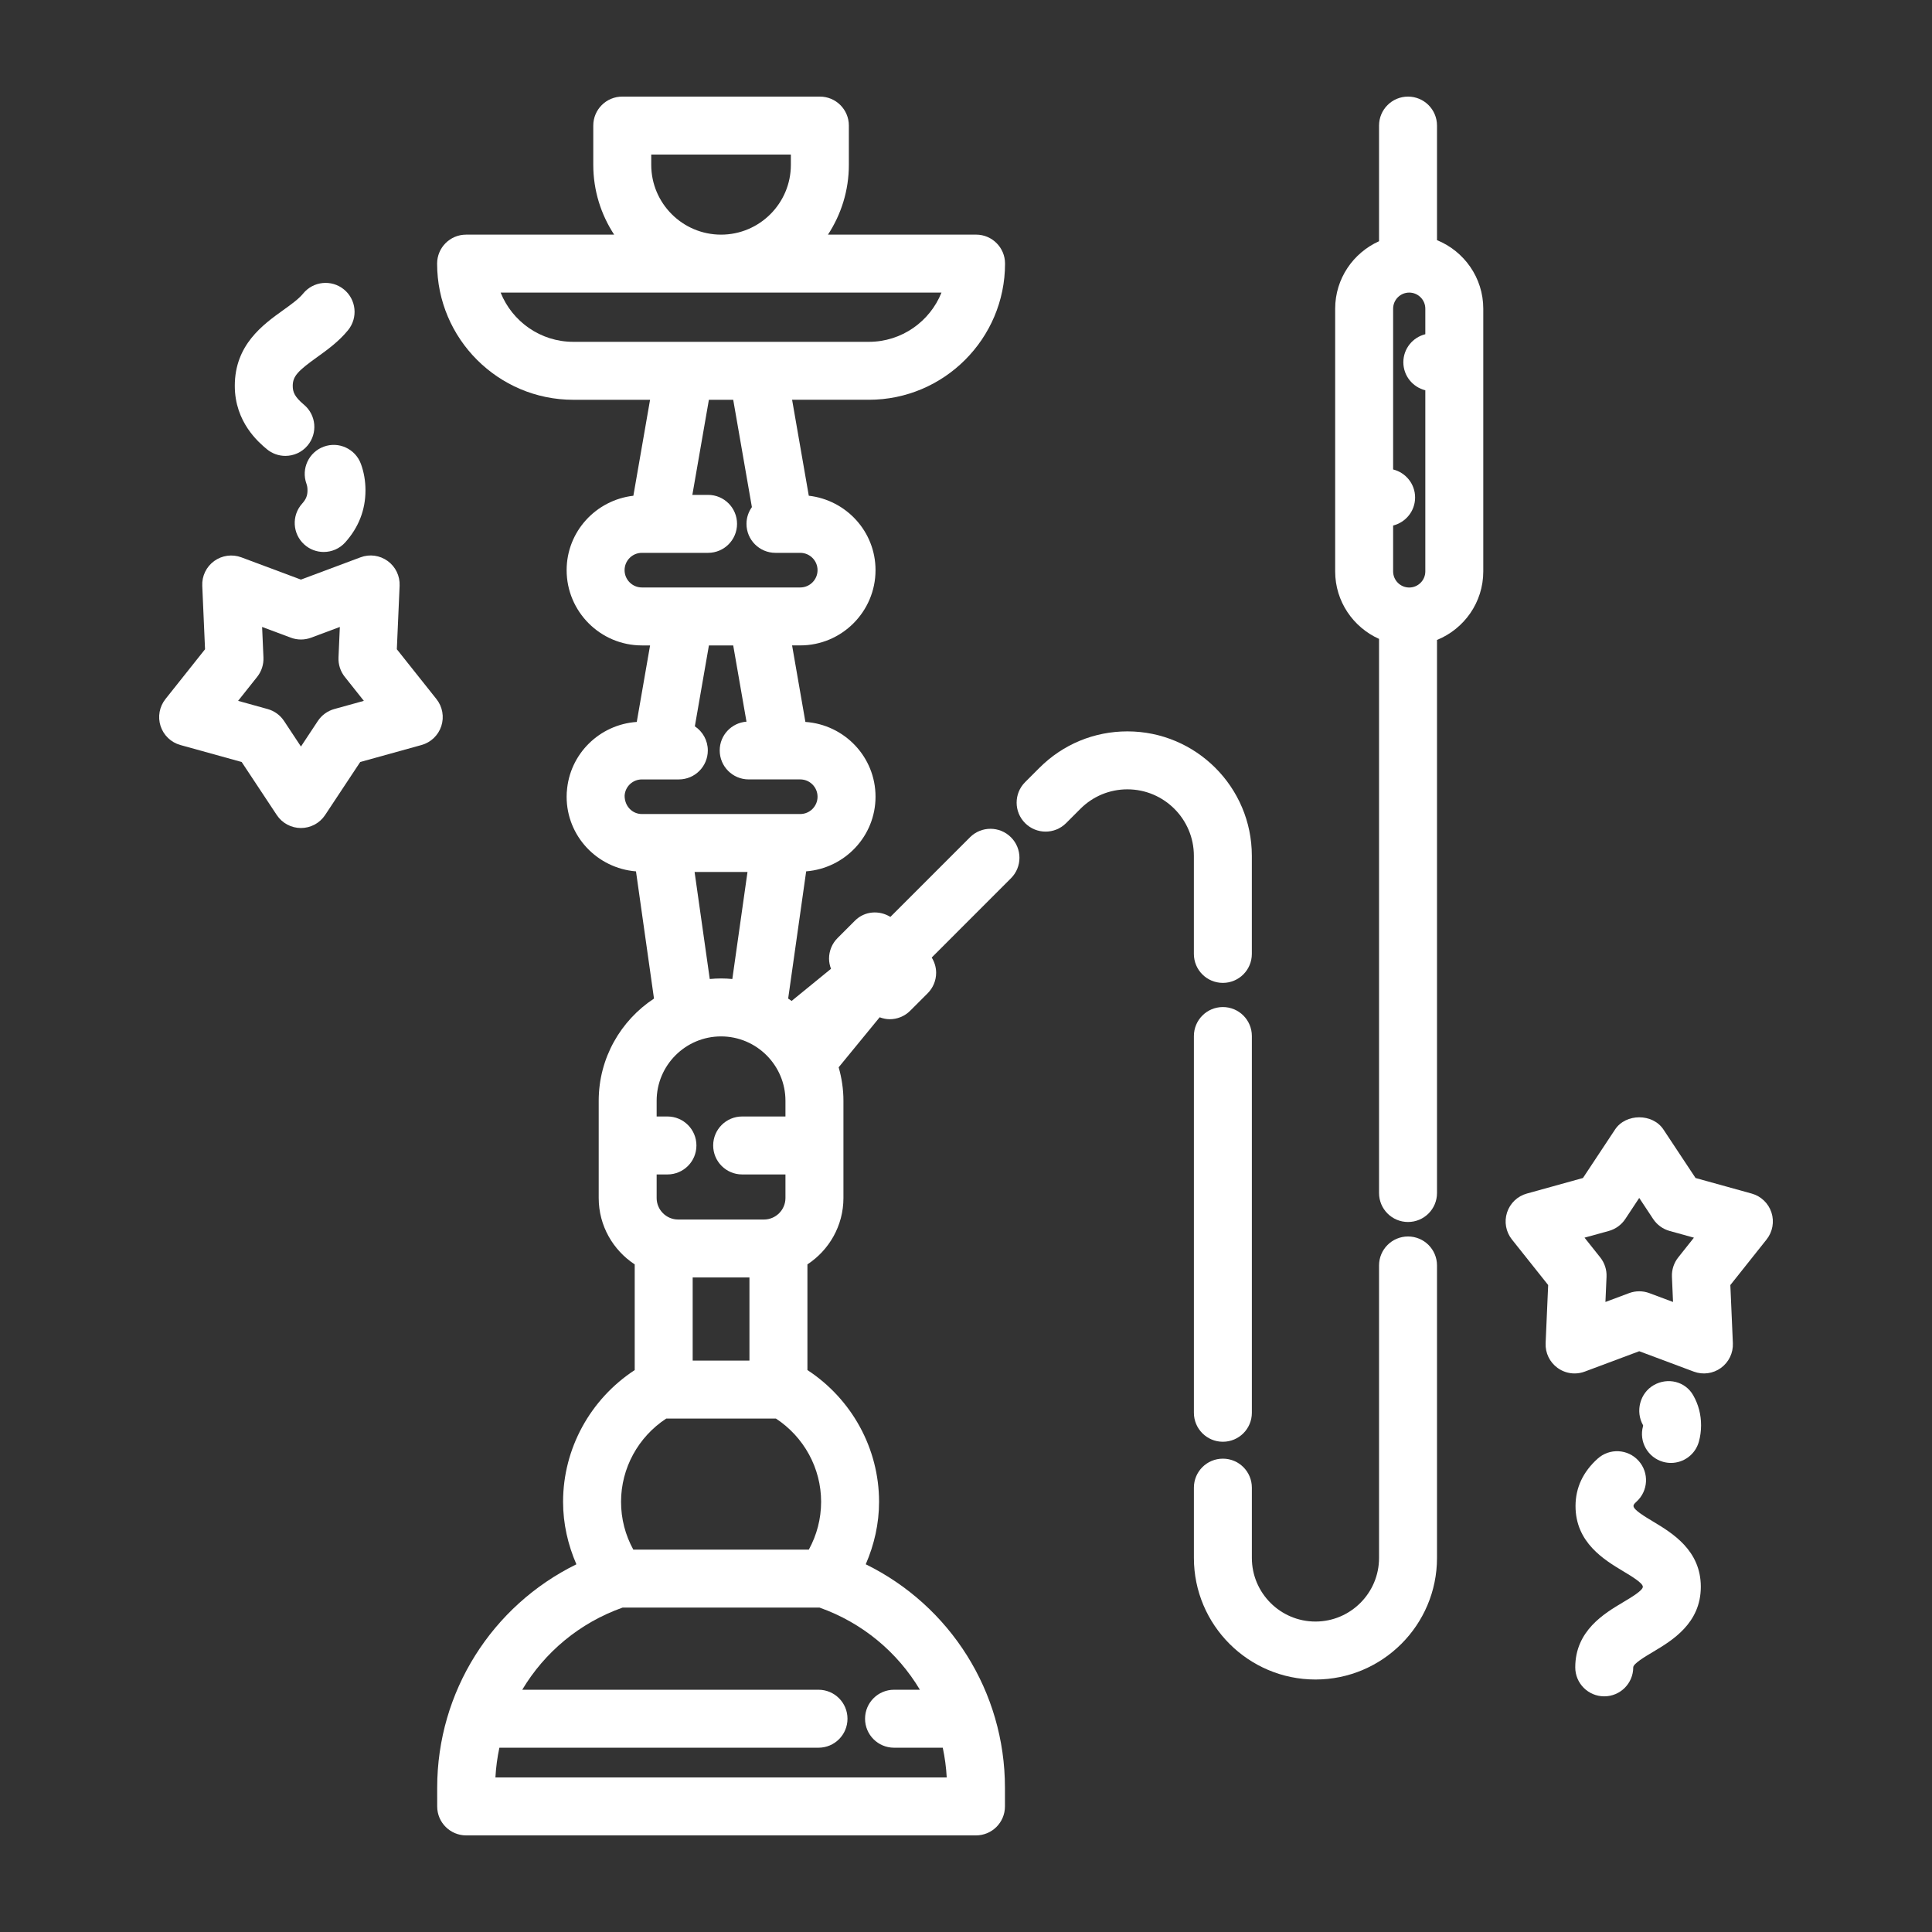 <svg fill="white" xmlns="http://www.w3.org/2000/svg" xmlns:xlink="http://www.w3.org/1999/xlink" version="1.1" x="0px" y="0px" viewBox="0 0 100 100"  xml:space="preserve"><rect x="0" y="0" width="100" height="100" fill="#333333" stroke="none"/><g><path d="M22.625,13.645c0,3.886,3.162,7.048,7.048,7.048h3.974l-0.864,4.967c-1.938,0.222-3.454,1.854-3.454,3.851   c0,2.148,1.748,3.896,3.896,3.896h0.423l-0.689,3.96c-1.927,0.133-3.49,1.66-3.619,3.611c-0.001,0.008-0.003,0.014-0.004,0.022   c-0.005,0.079-0.007,0.158-0.007,0.237c0,2.044,1.587,3.706,3.59,3.865l0.932,6.584c-1.721,1.133-2.862,3.08-2.862,5.291v2.312   v2.719c0,1.438,0.744,2.701,1.864,3.437v5.47c-2.293,1.5-3.708,4.056-3.708,6.82c0,1.134,0.251,2.221,0.689,3.233   c-4.37,2.147-7.205,6.593-7.205,11.565V93.5c0,0.829,0.671,1.5,1.5,1.5h26.387c0.829,0,1.5-0.671,1.5-1.5v-0.968   c0-4.972-2.835-9.418-7.205-11.565c0.438-1.012,0.689-2.1,0.689-3.233c0-2.763-1.415-5.319-3.708-6.82v-5.47   c1.12-0.736,1.864-1.999,1.864-3.437v-2.719v-2.312c0-0.602-0.09-1.182-0.247-1.733l2.122-2.589   c0.168,0.062,0.343,0.101,0.519,0.101c0.384,0,0.768-0.146,1.061-0.439l0.904-0.904c0.281-0.281,0.439-0.663,0.439-1.061   c0-0.282-0.083-0.554-0.229-0.789l4.102-4.103c0.586-0.586,0.586-1.536,0-2.121c-0.586-0.586-1.536-0.586-2.121,0l-4.12,4.121   c-0.578-0.355-1.331-0.308-1.832,0.192l-0.904,0.904c-0.281,0.281-0.439,0.663-0.439,1.061c0,0.183,0.037,0.361,0.101,0.529   l-2.039,1.664c-0.059-0.042-0.118-0.084-0.178-0.124l0.932-6.584c2.003-0.159,3.59-1.821,3.59-3.865   c0-2.057-1.607-3.729-3.63-3.869l-0.689-3.961h0.423c2.148,0,3.896-1.748,3.896-3.896c0-1.997-1.516-3.628-3.454-3.851   l-0.864-4.967h3.974c3.886,0,7.048-3.162,7.048-7.048c0-0.829-0.671-1.5-1.5-1.5h-7.665c0.681-1.04,1.081-2.28,1.081-3.613V6.5   c0-0.829-0.671-1.5-1.5-1.5H32.208c-0.829,0-1.5,0.671-1.5,1.5v2.032c0,1.333,0.4,2.574,1.081,3.613h-7.665   C23.296,12.145,22.625,12.816,22.625,13.645z M40.655,56.977v0.812h-2.241c-0.829,0-1.5,0.671-1.5,1.5s0.671,1.5,1.5,1.5h2.241   v1.219c0,0.614-0.5,1.114-1.114,1.114h-4.439c-0.614,0-1.114-0.5-1.114-1.114v-1.219h0.559c0.829,0,1.5-0.671,1.5-1.5   s-0.671-1.5-1.5-1.5h-0.559v-0.812c0-1.838,1.496-3.333,3.333-3.333S40.655,55.139,40.655,56.977z M38.791,70.424h-2.938v-4.303   h2.938V70.424z M47.614,87.461h-1.339c-0.829,0-1.5,0.671-1.5,1.5s0.671,1.5,1.5,1.5h2.522c0.107,0.502,0.177,1.016,0.205,1.539   H25.643c0.028-0.523,0.098-1.037,0.205-1.539h16.518c0.829,0,1.5-0.671,1.5-1.5s-0.671-1.5-1.5-1.5H27.031   c1.156-1.936,2.964-3.462,5.193-4.252h10.197C44.649,83.999,46.458,85.525,47.614,87.461z M41.865,80.208H32.78   c-0.413-0.752-0.635-1.593-0.635-2.475c0-1.746,0.893-3.361,2.341-4.31h5.674c1.448,0.95,2.341,2.564,2.341,4.31   C42.5,78.615,42.277,79.456,41.865,80.208z M37.322,50.644c-0.197,0-0.392,0.012-0.585,0.03l-0.785-5.54h2.738l-0.785,5.54   C37.714,50.655,37.519,50.644,37.322,50.644z M38.638,37.353c-0.774,0.059-1.386,0.699-1.386,1.489c0,0.829,0.671,1.5,1.5,1.5   h2.668c0.494,0,0.896,0.402,0.896,0.896c0,0.494-0.402,0.896-0.896,0.896h-8.196c-0.493,0-0.895-0.401-0.894-0.95   c0-0.001,0-0.001,0-0.002c0.028-0.471,0.42-0.839,0.894-0.839h1.912c0.829,0,1.5-0.671,1.5-1.5c0-0.522-0.267-0.981-0.671-1.249   l0.728-4.185h1.258L38.638,37.353z M38.918,26.248c-0.175,0.245-0.28,0.543-0.28,0.867c0,0.829,0.671,1.5,1.5,1.5h1.282   c0.494,0,0.896,0.402,0.896,0.896c0,0.494-0.402,0.896-0.896,0.896h-8.196c-0.494,0-0.896-0.402-0.896-0.896   c0-0.494,0.402-0.896,0.896-0.896h3.425c0.829,0,1.5-0.671,1.5-1.5s-0.671-1.5-1.5-1.5h-0.813l0.856-4.922h1.259L38.918,26.248z    M33.708,8.532V8h7.227v0.532c0,1.992-1.621,3.613-3.613,3.613C35.33,12.145,33.708,10.524,33.708,8.532z M48.731,15.145   c-0.597,1.492-2.058,2.548-3.76,2.548h-9.582c-0.003,0-0.006,0-0.009,0h-5.707c-1.702,0-3.163-1.056-3.76-2.548H48.731z"></path><path d="M58.355,37.856c-1.72,0-3.338,0.67-4.554,1.887l-0.741,0.741c-0.586,0.585-0.586,1.536,0,2.121   c0.586,0.586,1.535,0.586,2.121,0l0.741-0.741c0.65-0.65,1.514-1.008,2.433-1.008c1.897,0,3.44,1.543,3.44,3.44v5.078   c0,0.829,0.671,1.5,1.5,1.5s1.5-0.671,1.5-1.5v-5.078C64.796,40.746,61.907,37.856,58.355,37.856z"></path><path d="M63.296,74.625c0.829,0,1.5-0.671,1.5-1.5v-19.5c0-0.829-0.671-1.5-1.5-1.5s-1.5,0.671-1.5,1.5v19.5   C61.796,73.954,62.467,74.625,63.296,74.625z"></path><path d="M61.796,80.639c0,3.469,2.822,6.292,6.292,6.292c3.469,0,6.291-2.822,6.291-6.292V65.5c0-0.829-0.671-1.5-1.5-1.5   s-1.5,0.671-1.5,1.5v15.139c0,1.815-1.477,3.292-3.291,3.292c-1.815,0-3.292-1.477-3.292-3.292V77c0-0.829-0.671-1.5-1.5-1.5   s-1.5,0.671-1.5,1.5V80.639z"></path><path d="M74.379,12.43V6.5c0-0.829-0.671-1.5-1.5-1.5s-1.5,0.671-1.5,1.5v5.986c-1.335,0.6-2.271,1.936-2.271,3.492v13.599   c0,1.556,0.936,2.892,2.271,3.492V61.75c0,0.829,0.671,1.5,1.5,1.5s1.5-0.671,1.5-1.5V33.124c1.402-0.57,2.395-1.943,2.395-3.547   V15.978C76.774,14.373,75.781,13.001,74.379,12.43z M73.774,20.201v9.376c0,0.459-0.374,0.833-0.833,0.833   c-0.459,0-0.833-0.374-0.833-0.833v-2.376c0.652-0.163,1.137-0.748,1.137-1.451s-0.485-1.288-1.137-1.451v-8.322   c0-0.459,0.374-0.833,0.833-0.833c0.459,0,0.833,0.374,0.833,0.833v1.322c-0.652,0.163-1.137,0.748-1.137,1.451   S73.122,20.038,73.774,20.201z"></path><path d="M17.8,14.979c-0.643-0.522-1.586-0.427-2.11,0.216c-0.229,0.281-0.618,0.561-1.03,0.856c-1.058,0.759-2.507,1.8-2.507,3.92   c0,1.888,1.245,2.932,1.654,3.275c0.281,0.235,0.623,0.351,0.963,0.351c0.428,0,0.854-0.182,1.15-0.536   c0.532-0.635,0.449-1.581-0.186-2.113c-0.489-0.41-0.582-0.659-0.582-0.976c0-0.505,0.283-0.785,1.257-1.483   c0.527-0.379,1.125-0.808,1.606-1.399C18.539,16.447,18.443,15.502,17.8,14.979z"></path><path d="M15.754,28.187c0.286,0.257,0.644,0.383,1,0.383c0.412,0,0.822-0.168,1.118-0.5c0.693-0.774,1.045-1.679,1.045-2.691   c0-0.478-0.079-0.937-0.235-1.364c-0.284-0.779-1.146-1.181-1.923-0.896c-0.778,0.283-1.179,1.145-0.896,1.923   c0.036,0.099,0.053,0.208,0.053,0.337c0,0.275-0.076,0.463-0.279,0.69C15.084,26.686,15.137,27.634,15.754,28.187z"></path><path d="M20.54,33.605l0.144-3.288c0.022-0.503-0.209-0.983-0.617-1.279c-0.408-0.297-0.937-0.369-1.407-0.191L15.576,30   l-3.083-1.152c-0.471-0.176-0.999-0.104-1.407,0.191c-0.407,0.296-0.639,0.776-0.617,1.279l0.144,3.288l-2.049,2.577   c-0.313,0.394-0.408,0.918-0.253,1.397c0.156,0.479,0.541,0.848,1.026,0.982l3.172,0.879l1.817,2.745   c0.278,0.42,0.748,0.672,1.251,0.672s0.973-0.252,1.251-0.672l1.817-2.745l3.172-0.879c0.485-0.134,0.87-0.503,1.026-0.982   c0.155-0.479,0.061-1.003-0.253-1.397L20.54,33.605z M17.302,36.7c-0.349,0.097-0.65,0.316-0.85,0.617l-0.875,1.323l-0.875-1.323   c-0.2-0.301-0.501-0.521-0.85-0.617l-1.528-0.424l0.987-1.242c0.225-0.283,0.34-0.638,0.325-0.999l-0.069-1.584l1.486,0.555   c0.339,0.127,0.712,0.127,1.051,0l1.486-0.555l-0.069,1.584c-0.016,0.361,0.1,0.716,0.325,0.999l0.987,1.242L17.302,36.7z"></path><path d="M83.036,87.802c0.827,0,1.499-0.67,1.5-1.498c0-0.192,0.588-0.542,1.017-0.798c0.987-0.588,2.479-1.476,2.481-3.371   c0.003-1.895-1.485-2.789-2.47-3.38c-0.428-0.257-1.015-0.609-1.014-0.803c0-0.042,0-0.087,0.151-0.223   c0.616-0.554,0.667-1.502,0.112-2.118c-0.554-0.617-1.502-0.666-2.118-0.112c-0.758,0.682-1.144,1.506-1.146,2.449   c-0.003,1.895,1.485,2.789,2.47,3.38c0.428,0.257,1.015,0.609,1.014,0.803c0,0.192-0.588,0.542-1.017,0.798   c-0.987,0.588-2.479,1.476-2.481,3.371c-0.001,0.829,0.669,1.501,1.498,1.502C83.034,87.802,83.035,87.802,83.036,87.802z"></path><path d="M87.639,72.218c-0.41-0.719-1.318-0.936-2.039-0.525c-0.72,0.41-0.963,1.362-0.553,2.082c0,0.013-0.001,0.031-0.004,0.044   c-0.222,0.798,0.246,1.625,1.044,1.847c0.134,0.037,0.27,0.055,0.402,0.055c0.657,0,1.26-0.435,1.444-1.099   c0.076-0.272,0.114-0.557,0.114-0.845C88.048,73.219,87.911,72.694,87.639,72.218z"></path><path d="M78.004,62.759c-0.155,0.479-0.061,1.003,0.253,1.397l1.876,2.357l-0.132,3.01c-0.022,0.502,0.209,0.983,0.617,1.279   c0.26,0.189,0.569,0.287,0.882,0.287c0.177,0,0.355-0.031,0.525-0.095l2.822-1.055l2.822,1.055c0.471,0.177,1,0.105,1.407-0.191   c0.407-0.296,0.639-0.776,0.617-1.279l-0.131-3.01l1.875-2.358c0.313-0.394,0.408-0.918,0.253-1.397   c-0.156-0.479-0.541-0.847-1.026-0.981l-2.903-0.805l-1.663-2.512c-0.556-0.84-1.946-0.84-2.502,0l-1.663,2.512l-2.903,0.805   C78.545,61.911,78.16,62.28,78.004,62.759z M83.275,63.713c0.349-0.097,0.65-0.316,0.85-0.618l0.721-1.09l0.721,1.09   c0.2,0.302,0.501,0.521,0.85,0.618l1.26,0.349l-0.813,1.023c-0.225,0.283-0.34,0.638-0.325,0.999l0.057,1.306l-1.225-0.458   c-0.169-0.063-0.348-0.095-0.525-0.095s-0.356,0.032-0.525,0.095l-1.224,0.458l0.057-1.306c0.016-0.361-0.1-0.716-0.325-1   l-0.814-1.023L83.275,63.713z"></path></g></svg>